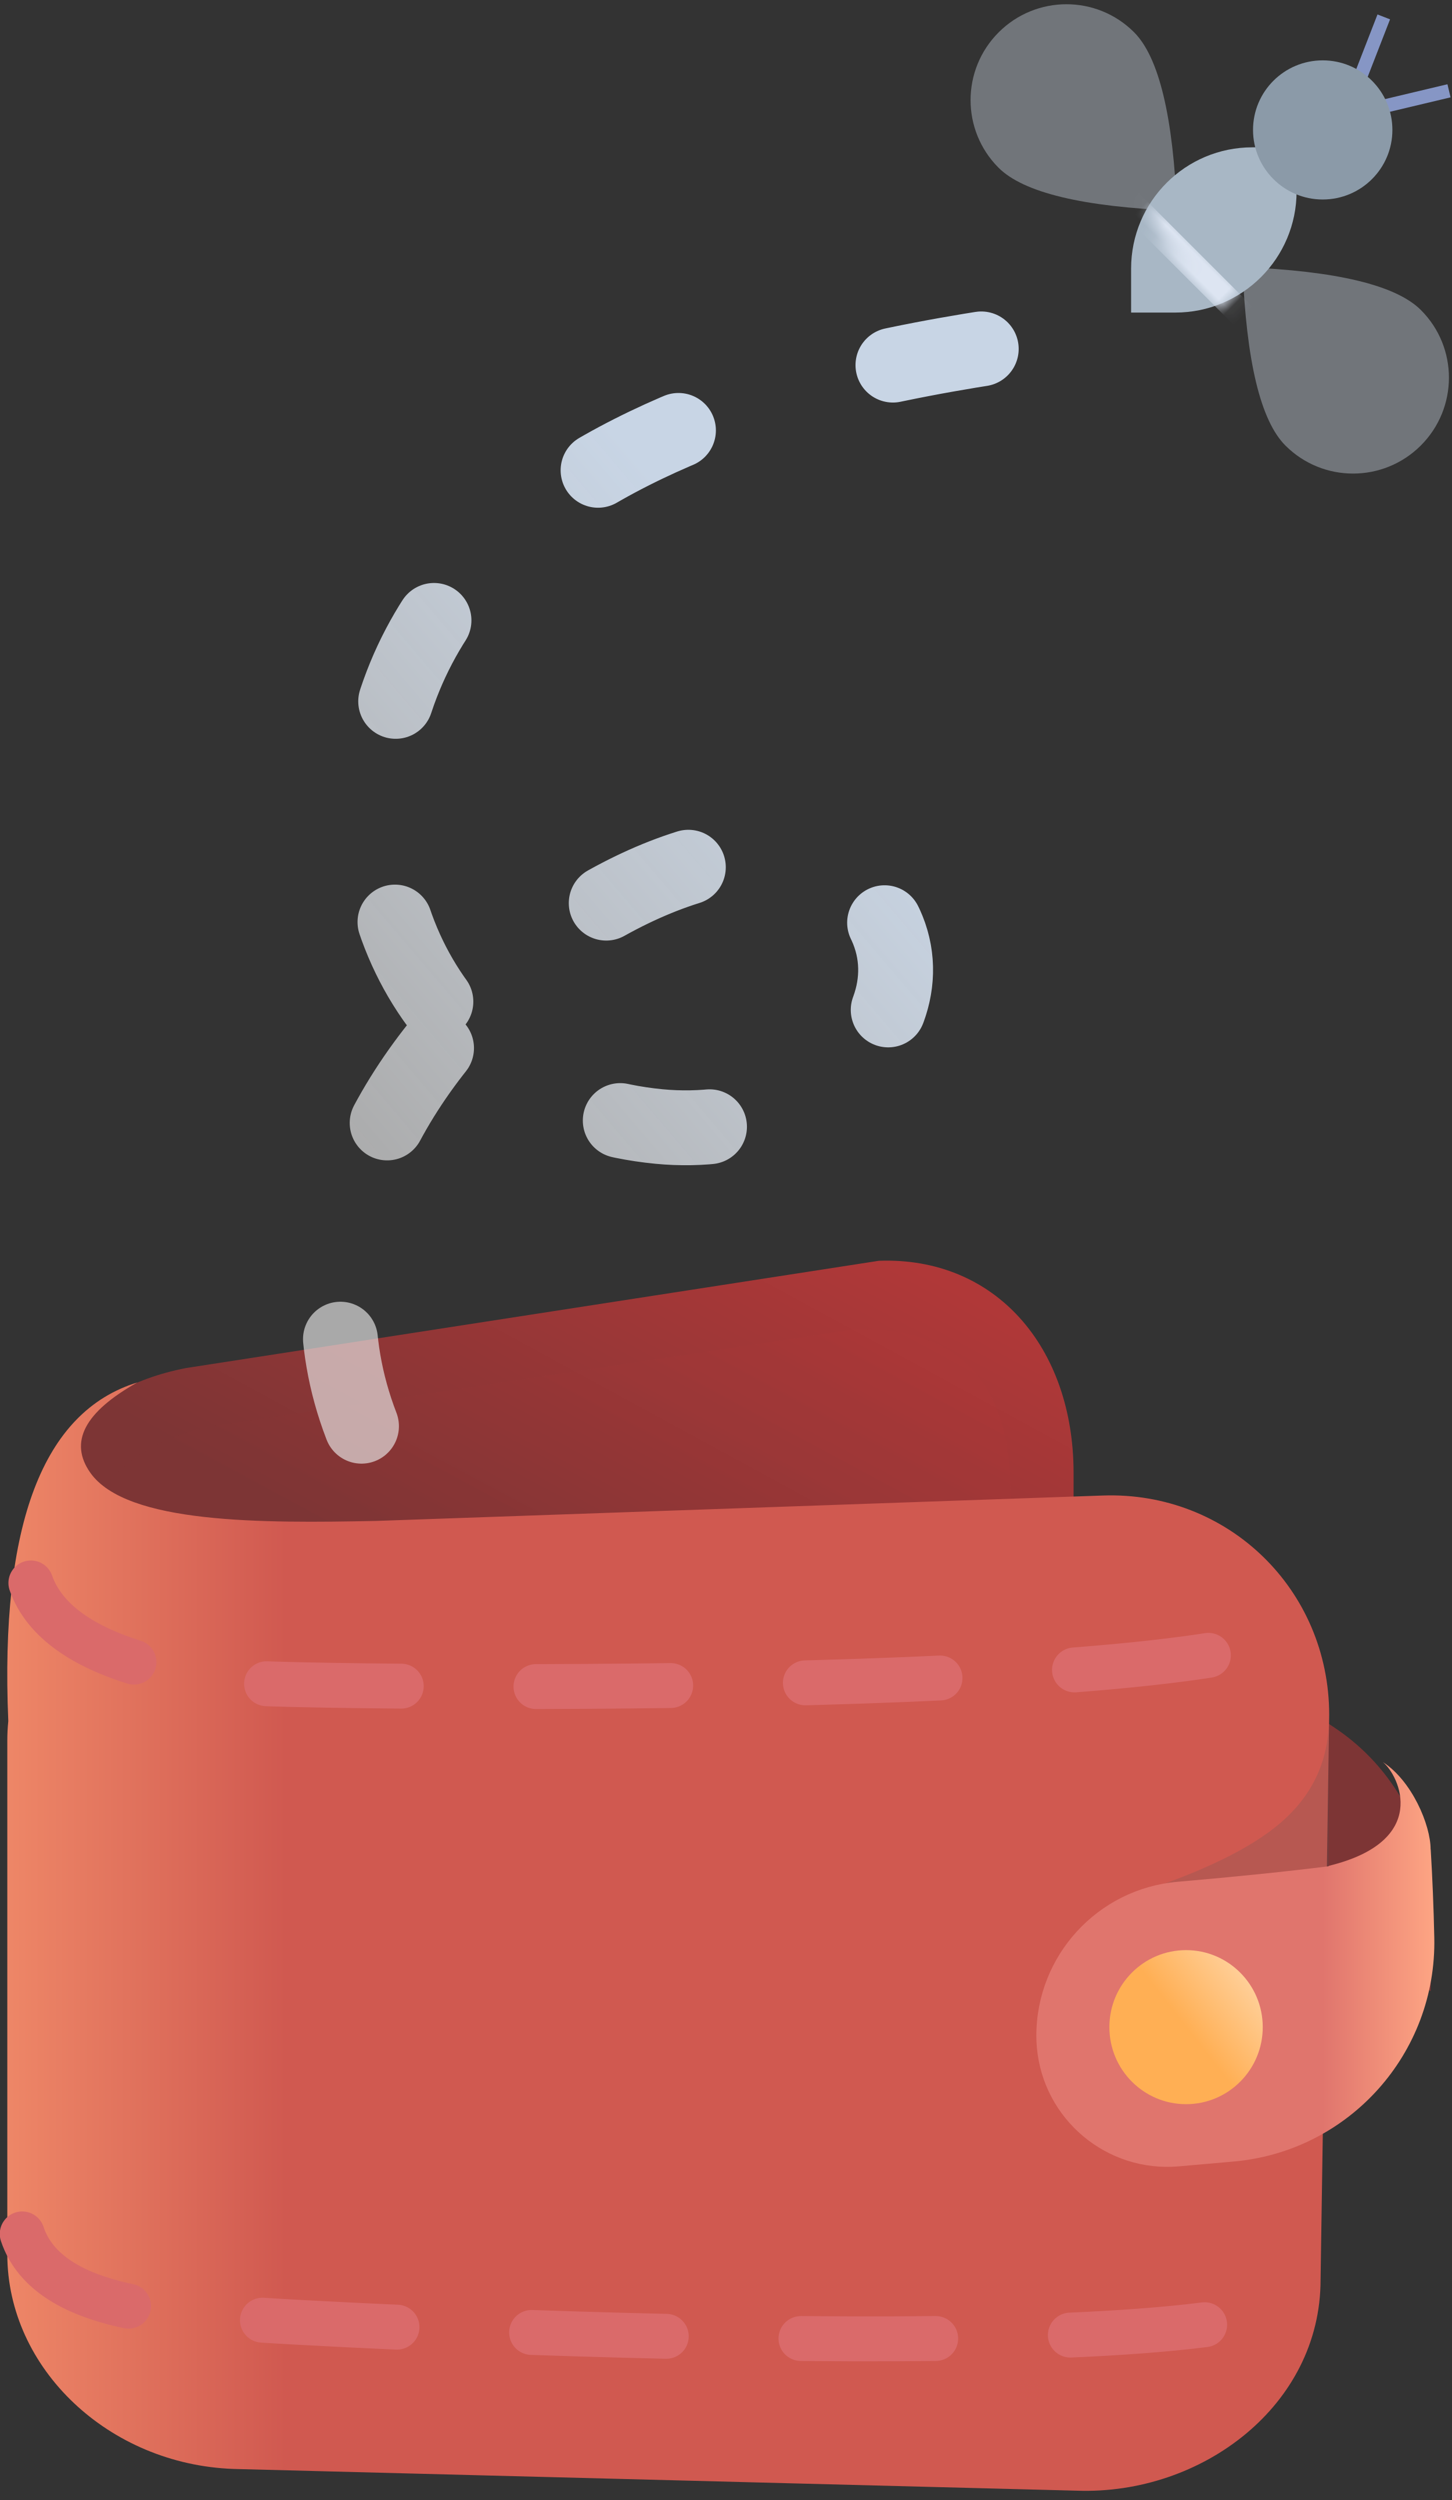 <?xml version="1.0" encoding="UTF-8"?>
<svg width="97px" height="167px" viewBox="0 0 97 167" version="1.1" xmlns="http://www.w3.org/2000/svg" xmlns:xlink="http://www.w3.org/1999/xlink">
    <rect x="0" y="0" width="97" height="167" fill="#333333" stroke="none"/>
    <!-- Generator: Sketch 49.3 (51167) - http://www.bohemiancoding.com/sketch -->
    <title>Group</title>
    <desc>Created with Sketch.</desc>
    <defs>
        <linearGradient x1="73.998%" y1="-5.257%" x2="50%" y2="37.607%" id="linearGradient-1">
            <stop stop-color="#B03838" offset="0%"></stop>
            <stop stop-color="#7D3535" offset="100%"></stop>
        </linearGradient>
        <linearGradient x1="-7.422%" y1="68.953%" x2="21.191%" y2="68.953%" id="linearGradient-2">
            <stop stop-color="#F8966F" offset="0%"></stop>
            <stop stop-color="#D05950" offset="100%"></stop>
        </linearGradient>
        <linearGradient x1="100%" y1="59.514%" x2="71.372%" y2="59.514%" id="linearGradient-3">
            <stop stop-color="#FEA684" offset="0%"></stop>
            <stop stop-color="#E0756D" offset="100%"></stop>
        </linearGradient>
        <linearGradient x1="150.568%" y1="-28.914%" x2="50%" y2="50%" id="linearGradient-4">
            <stop stop-color="#FFFFFF" offset="0%"></stop>
            <stop stop-color="#FFAF54" offset="100%"></stop>
        </linearGradient>
        <linearGradient x1="50%" y1="13.071%" x2="0%" y2="67.741%" id="linearGradient-5">
            <stop stop-color="#C8D5E5" offset="0%"></stop>
            <stop stop-color="#E9E9E9" stop-opacity="0.646" offset="100%"></stop>
        </linearGradient>
        <path d="M8.1,0 L11.055,0 L11.055,2.938 C11.055,7.411 7.429,11.038 2.955,11.038 L0,11.038 L0,8.1 C-5.47846538e-16,3.626 3.626,8.21769808e-16 8.1,0 Z" id="path-6"></path>
    </defs>
    <g id="Page-1" stroke="none" stroke-width="1" fill="none" fill-rule="evenodd">
        <g id="empty" transform="translate(-157, -337)">
            <g id="Group-6" transform="translate(15, 275)">
                <g id="Group" transform="translate(142, 59)">
                    <g id="Artwork">
                        <g id="wallet" transform="translate(0, 87.179)">
                            <path d="M12.421,7.205 L58.711,0.039 C66.507,-0.247 71.72,5.821 71.72,14.21 L71.72,53.901 C71.72,62.29 66.333,68.854 59.687,68.562 L13.497,66.532 C6.851,66.239 1.464,59.818 1.464,52.19 L1.464,21.311 C1.464,13.682 5.174,8.617 12.421,7.205 Z" id="Rectangle-54-Copy" fill="url(#linearGradient-1)"></path>
                            <path d="M14.196,11.078 L56.97,4.635 C63.98,4.378 67.516,8.099 67.516,15.643 L67.516,51.332 C67.516,58.875 62.672,64.778 56.696,64.515 L15.162,64.424 C9.187,64.161 4.343,58.388 4.343,51.528 L4.343,23.762 C4.343,16.903 7.679,12.348 14.196,11.078 Z" id="Rectangle-54-Copy-2" fill="url(#linearGradient-1)" style="mix-blend-mode: multiply;" opacity="0.269"></path>
                            <path d="M71.524,19.427 L89.187,31.248 C93.181,33.921 95.578,38.41 95.578,43.215 L95.578,48.826 L72.45,33.357 L71.524,19.427 Z" id="Rectangle-56" fill="#7D3535"></path>
                            <path d="M25.111,17.417 L73.671,15.719 C82.025,15.427 88.796,21.991 88.796,30.38 L88.22,68.111 C88.22,76.5 80.297,82.486 71.944,82.194 L15.612,80.742 C7.259,80.45 0.488,74.029 0.488,66.4 L0.488,32.091 C0.488,31.653 0.51,31.22 0.554,30.791 C-0.007,17.644 2.869,10.102 9.183,8.163 C5.644,10.141 4.594,12.151 6.032,14.195 C8.449,17.63 17.545,17.569 25.111,17.417 Z" id="Combined-Shape" fill="url(#linearGradient-2)"></path>
                            <path d="M75.667,42.369 C80.261,40.899 83.563,39.295 85.574,37.558 C87.585,35.821 88.65,33.652 88.767,31.053 L88.767,42.369 L75.667,42.369 Z" id="Path-3" fill="#565656" style="mix-blend-mode: multiply;" opacity="0.2"></path>
                            <path d="M88.782,40.481 C88.771,40.474 88.761,40.467 88.751,40.46 C95.571,38.806 93.481,34.409 92.379,33.523 C94.316,34.765 95.571,37.721 95.571,39.353 C95.571,39.357 95.571,39.361 95.571,39.365 C95.573,39.364 95.576,39.364 95.578,39.363 C95.694,41.279 95.774,43.241 95.817,45.247 L95.817,45.247 C95.984,52.988 90.118,59.531 82.405,60.208 L78.75,60.529 C73.935,60.952 69.688,57.391 69.266,52.575 C69.243,52.321 69.232,52.065 69.232,51.81 C69.232,46.452 73.33,41.983 78.668,41.521 C82.636,41.177 86.007,40.831 88.782,40.481 Z" id="Combined-Shape" fill="url(#linearGradient-3)"></path>
                            <ellipse id="Oval-31" fill="url(#linearGradient-4)" cx="79.234" cy="51.231" rx="5.123" ry="5.145"></ellipse>
                            <path d="M2.063,21.559 C3.965,26.966 13.375,27.964 16.878,28.248 C20.382,28.533 81.52,29.374 87.586,24.402" id="Path-4" stroke="#DA6A6A" stroke-width="3" stroke-linecap="round" stroke-dasharray="9"></path>
                            <path d="M1.425,65.788 C3.327,71.196 12.726,70.911 16.23,71.196 C19.733,71.48 80.882,73.603 86.948,68.631" id="Path-4-Copy" stroke="#DA6A6A" stroke-width="3" stroke-linecap="round" stroke-dasharray="9" transform="translate(44.187, 68.838) rotate(1) translate(-44.187, -68.838) "></path>
                        </g>
                        <g id="fly" transform="translate(22.436, 0)">
                            <path d="M1.714,98.268 C-7.258,74.996 25.838,52.599 35.097,62.405 C41.658,69.353 33.248,79.374 21.578,78.248 C8.442,76.981 0.678,65.234 3.268,52.599 C8.406,27.535 47.906,26.337 49.571,25.182" id="path" stroke="url(#linearGradient-5)" stroke-width="5" stroke-linecap="round" stroke-linejoin="round" stroke-dasharray="6,15"></path>
                            <g id="bee" transform="translate(39.744, 0)">
                                <path d="M10.492,19.539 C14.758,14.921 16.892,11.435 16.892,9.083 C16.892,5.553 14.026,2.692 10.492,2.692 C6.957,2.692 4.091,5.553 4.091,9.083 C4.091,11.435 6.225,14.921 10.492,19.539 Z" id="Oval" fill="#CED8E5" opacity="0.4" transform="translate(10.492, 11.116) rotate(-45) translate(-10.492, -11.116) "></path>
                                <path d="M26.783,35.224 C31.05,30.606 33.184,27.121 33.184,24.768 C33.184,21.239 30.318,18.378 26.783,18.378 C23.249,18.378 20.383,21.239 20.383,24.768 C20.383,27.121 22.517,30.606 26.783,35.224 Z" id="Oval-Copy" fill="#CED8E5" opacity="0.4" transform="translate(26.783, 26.801) scale(-1, -1) rotate(-45) translate(-26.783, -26.801) "></path>
                                <g id="Rectangle-4" transform="translate(13.383, 12.841)">
                                    <mask id="mask-7" fill="white">
                                        <use xlink:href="#path-6"></use>
                                    </mask>
                                    <use id="Mask" fill="#A8B7C5" xlink:href="#path-6"></use>
                                    <rect fill="#DDE5F2" mask="url(#mask-7)" transform="translate(3.2, 6.971) rotate(-45) translate(-3.2, -6.971) " x="2.327" y="0.581" width="1.746" height="12.78"></rect>
                                    <polygon id="Rectangle-4-Copy" fill="#DDE5F2" mask="url(#mask-7)" points="1.556 0.165 2.79 -1.069 11.827 7.968 10.593 9.202"></polygon>
                                </g>
                                <path d="M30.374,10.075 L34.62,9.065" id="Path-7-Copy" stroke="#8696C5" stroke-width="0.9"></path>
                                <path d="M28.628,8.332 L30.262,4.129" id="Path-7" stroke="#8696C5" stroke-width="0.9"></path>
                                <ellipse id="Oval-4" fill="#8B9AA8" cx="26.183" cy="11.679" rx="4.655" ry="4.647"></ellipse>
                            </g>
                        </g>
                    </g>
                </g>
            </g>
        </g>
    </g>
</svg>
